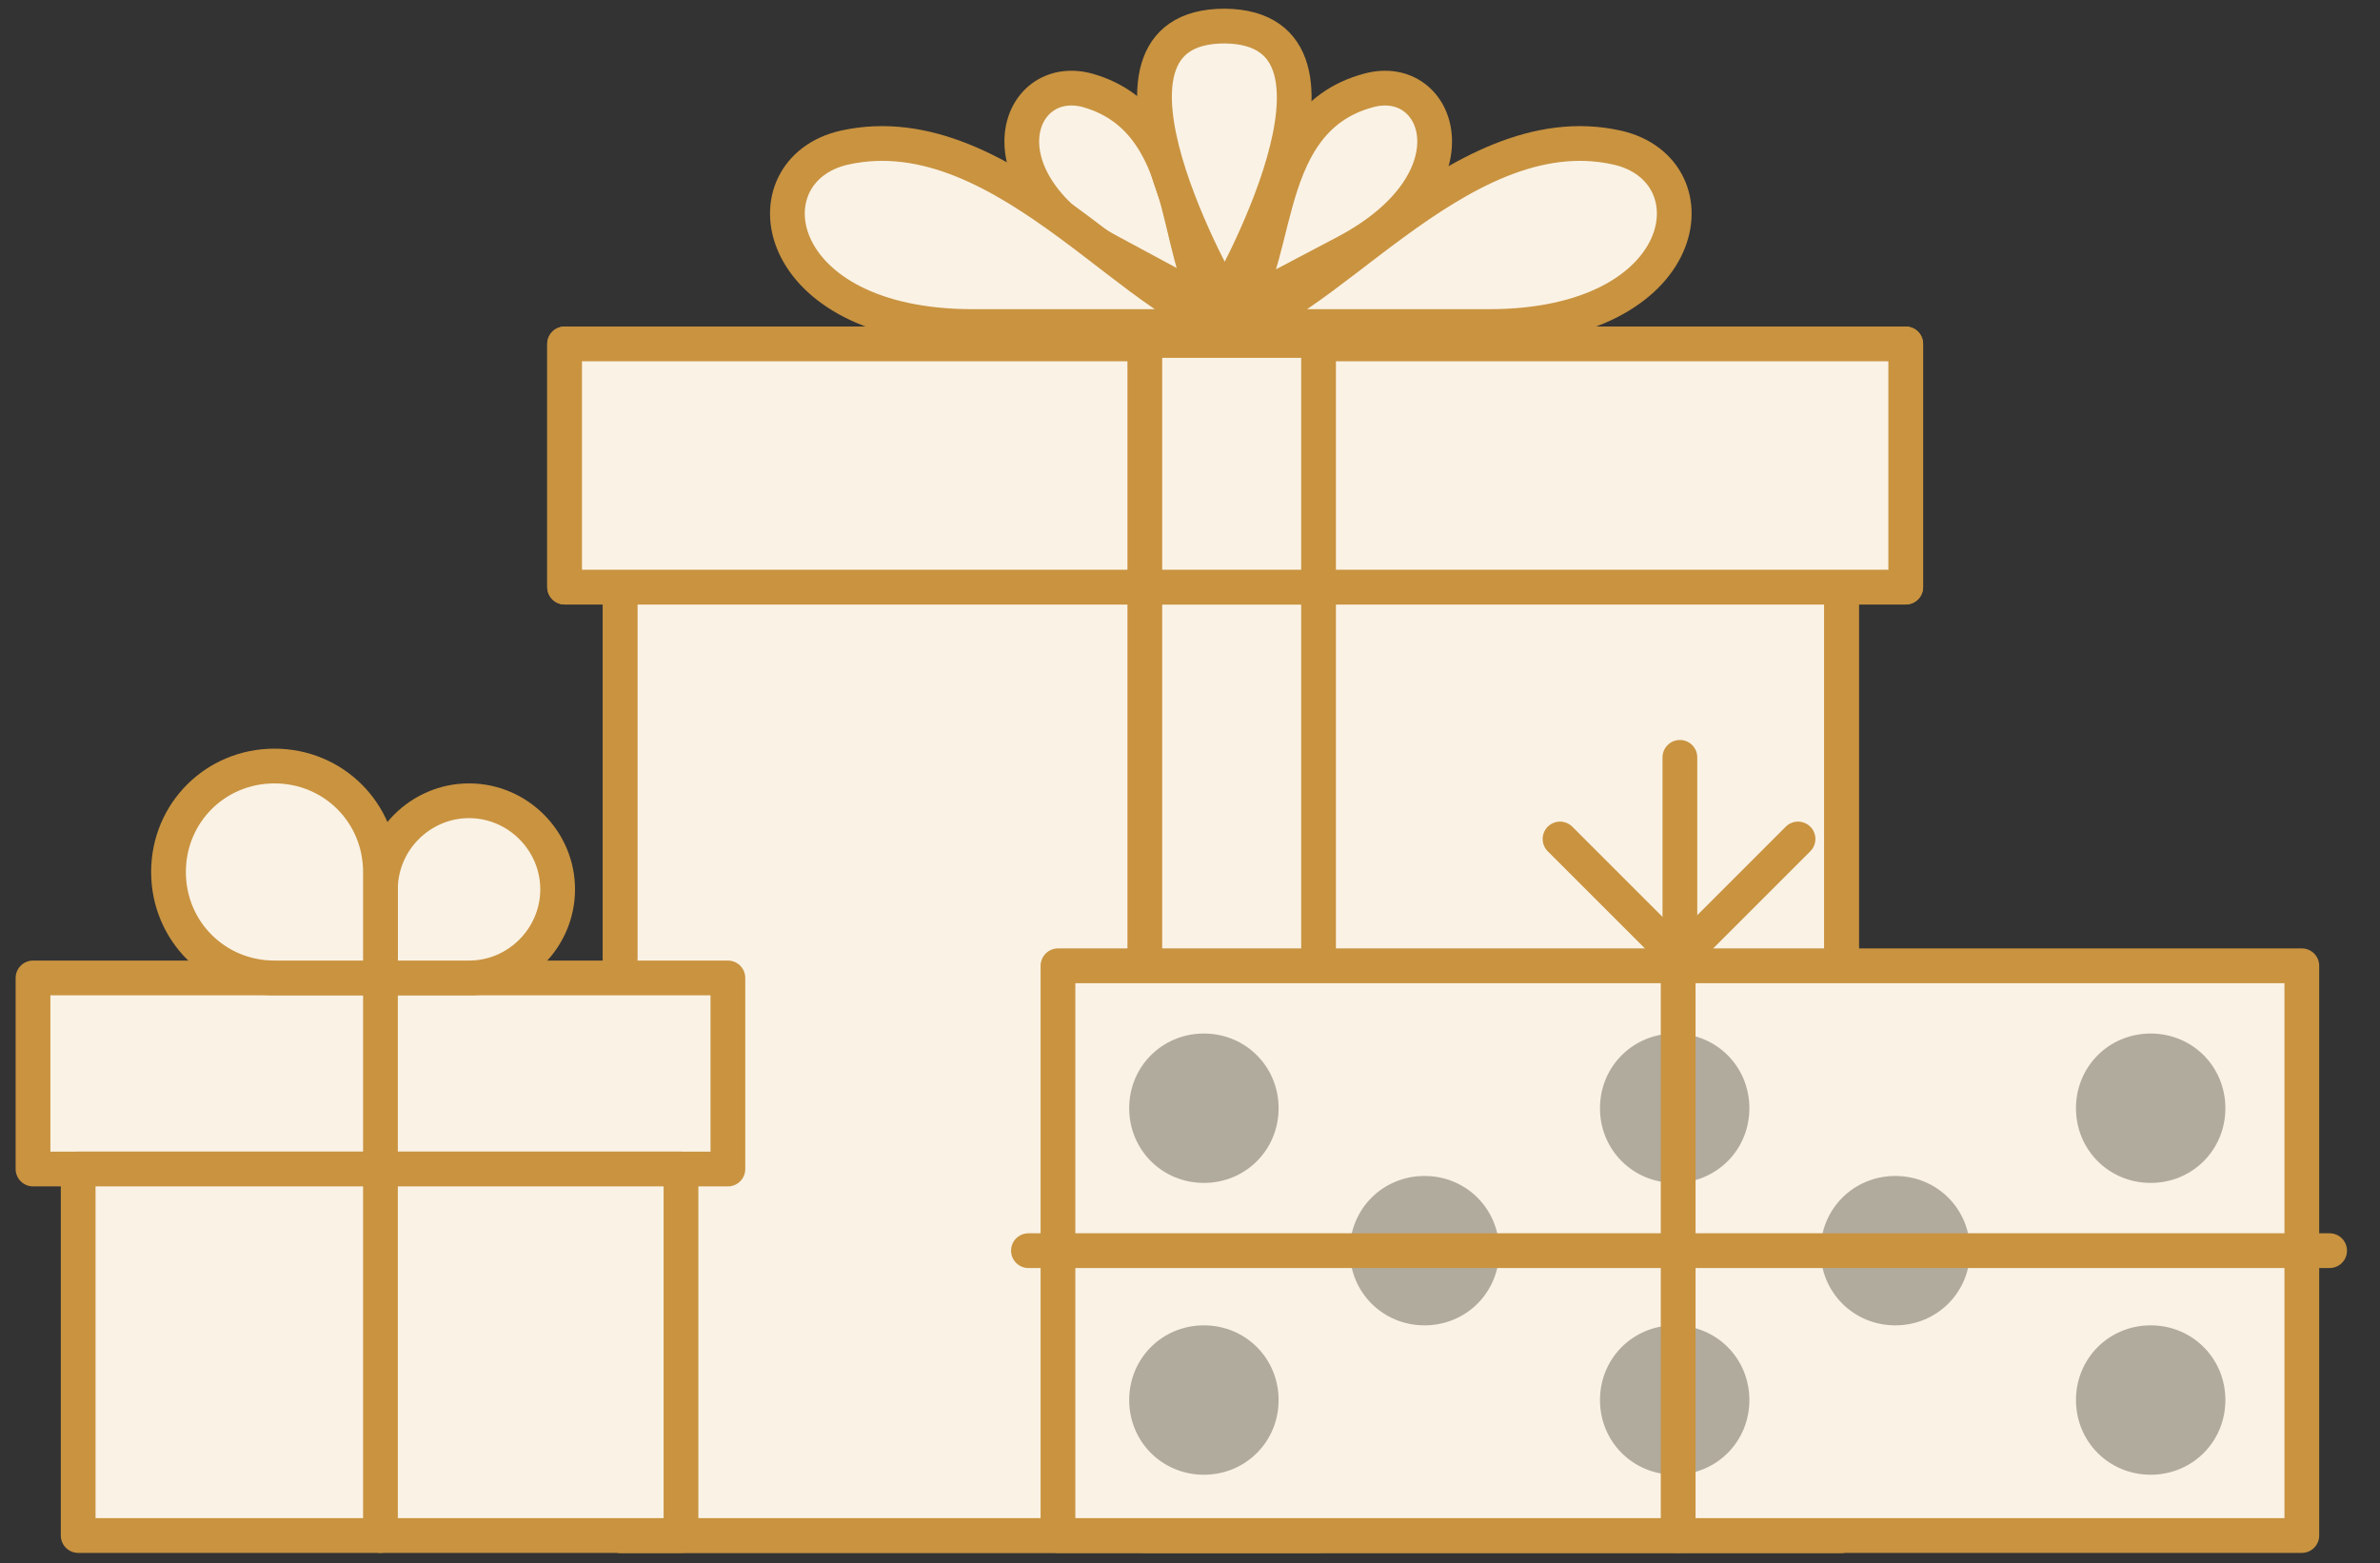 <?xml version="1.0" encoding="utf-8"?>
<!-- Generator: Adobe Illustrator 22.0.0, SVG Export Plug-In . SVG Version: 6.00 Build 0)  -->
<svg version="1.1" id="Layer_1" xmlns="http://www.w3.org/2000/svg" xmlns:xlink="http://www.w3.org/1999/xlink" x="0px" y="0px"
	 viewBox="0 0 137 90" style="enable-background:new 0 0 137 90;" xml:space="preserve">
<rect x="0" y="0" width="137" height="90" fill="#333333" stroke="none"/>
<style type="text/css">
	.st0{fill:#FAF2E5;stroke:#C99340;stroke-width:2;stroke-linecap:round;stroke-linejoin:round;stroke-miterlimit:10;}
	.st1{fill:#B1AB9E;}
</style>
<g>
	<g>
		<g>
			<rect x="32.5" y="19.8" class="st0" width="77.2" height="14"/>
			<rect x="35.7" y="33.8" class="st0" width="70.3" height="54.6"/>
			<g>
				<path class="st0" d="M70.3,18.8c5.3,0,13.5-12.4,22.8-10.3c5.7,1.3,4.4,10.3-7.4,10.3C76.6,18.8,65,18.8,70.3,18.8z"/>
				<path class="st0" d="M70.6,18.2C74,16.3,72,7,78.8,5.2c4.1-1.1,6.4,5.2-1.3,9.3C71.6,17.6,67.1,20,70.6,18.2z"/>
				<path class="st0" d="M70.6,18.2c-3.4-1.8-1.3-11.1-8-13c-4.1-1.1-6.4,5.2,1.3,9.3C69.7,17.6,74,20,70.6,18.2z"/>
				<path class="st0" d="M71.4,18.8C66.1,18.8,58,6.4,48.6,8.5c-5.7,1.3-4.4,10.3,7.4,10.3C65.1,18.8,76.7,18.8,71.4,18.8z"/>
				<path class="st0" d="M70.5,17.2c0,0-9.1-15.7,0-15.7C79.5,1.6,70.5,17.2,70.5,17.2z"/>
			</g>
			<rect x="35.7" y="33.8" class="st0" width="70.3" height="54.6"/>
			<rect x="65.9" y="33.8" class="st0" width="10" height="54.6"/>
			<rect x="32.5" y="19.8" class="st0" width="77.2" height="14"/>
			<rect x="65.9" y="19.6" class="st0" width="10" height="14.2"/>
		</g>
		<g>
			<rect x="60.9" y="55.6" class="st0" width="71.6" height="32.8"/>
			<g>
				<path class="st1" d="M73.6,63.8c0,2.4-1.9,4.3-4.3,4.3c-2.4,0-4.3-1.9-4.3-4.3c0-2.4,1.9-4.3,4.3-4.3
					C71.7,59.5,73.6,61.4,73.6,63.8z"/>
				<path class="st1" d="M73.6,80.6c0,2.4-1.9,4.3-4.3,4.3c-2.4,0-4.3-1.9-4.3-4.3c0-2.4,1.9-4.3,4.3-4.3
					C71.7,76.3,73.6,78.2,73.6,80.6z"/>
				<path class="st1" d="M86.3,72c0,2.4-1.9,4.3-4.3,4.3c-2.4,0-4.3-1.9-4.3-4.3c0-2.4,1.9-4.3,4.3-4.3C84.4,67.7,86.3,69.6,86.3,72
					z"/>
				<path class="st1" d="M100.7,63.8c0,2.4-1.9,4.3-4.3,4.3c-2.4,0-4.3-1.9-4.3-4.3c0-2.4,1.9-4.3,4.3-4.3
					C98.8,59.5,100.7,61.4,100.7,63.8z"/>
				<path class="st1" d="M100.7,80.6c0,2.4-1.9,4.3-4.3,4.3c-2.4,0-4.3-1.9-4.3-4.3c0-2.4,1.9-4.3,4.3-4.3
					C98.8,76.3,100.7,78.2,100.7,80.6z"/>
				<path class="st1" d="M113.4,72c0,2.4-1.9,4.3-4.3,4.3c-2.4,0-4.3-1.9-4.3-4.3c0-2.4,1.9-4.3,4.3-4.3
					C111.5,67.7,113.4,69.6,113.4,72z"/>
				<path class="st1" d="M128.1,63.8c0,2.4-1.9,4.3-4.3,4.3c-2.4,0-4.3-1.9-4.3-4.3c0-2.4,1.9-4.3,4.3-4.3
					C126.2,59.5,128.1,61.4,128.1,63.8z"/>
				<path class="st1" d="M128.1,80.6c0,2.4-1.9,4.3-4.3,4.3c-2.4,0-4.3-1.9-4.3-4.3c0-2.4,1.9-4.3,4.3-4.3
					C126.2,76.3,128.1,78.2,128.1,80.6z"/>
			</g>
			<line class="st0" x1="96.6" y1="55.2" x2="96.6" y2="88.4"/>
			<line class="st0" x1="59.2" y1="72" x2="134.1" y2="72"/>
			<g>
				<line class="st0" x1="96.7" y1="55.6" x2="96.7" y2="43.6"/>
				<line class="st0" x1="96.7" y1="55.2" x2="89.8" y2="48.3"/>
				<line class="st0" x1="96.6" y1="55.2" x2="103.5" y2="48.3"/>
			</g>
		</g>
	</g>
	<g>
		<g>
			<rect x="1.9" y="56.3" class="st0" width="40" height="11"/>
			<rect x="4.5" y="67.3" class="st0" width="34.7" height="21.1"/>
			<line class="st0" x1="21.9" y1="88.4" x2="21.9" y2="56.3"/>
			<path class="st0" d="M27,56.3c2.8,0,5.1-2.3,5.1-5.1c0-2.8-2.3-5.1-5.1-5.1c-2.8,0-5.1,2.3-5.1,5.1v5.1H27z"/>
			<path class="st0" d="M15.8,56.3c-3.4,0-6.1-2.7-6.1-6.1c0-3.4,2.7-6.1,6.1-6.1c3.4,0,6.1,2.7,6.1,6.1v6.1H15.8z"/>
		</g>
	</g>
</g>
</svg>
